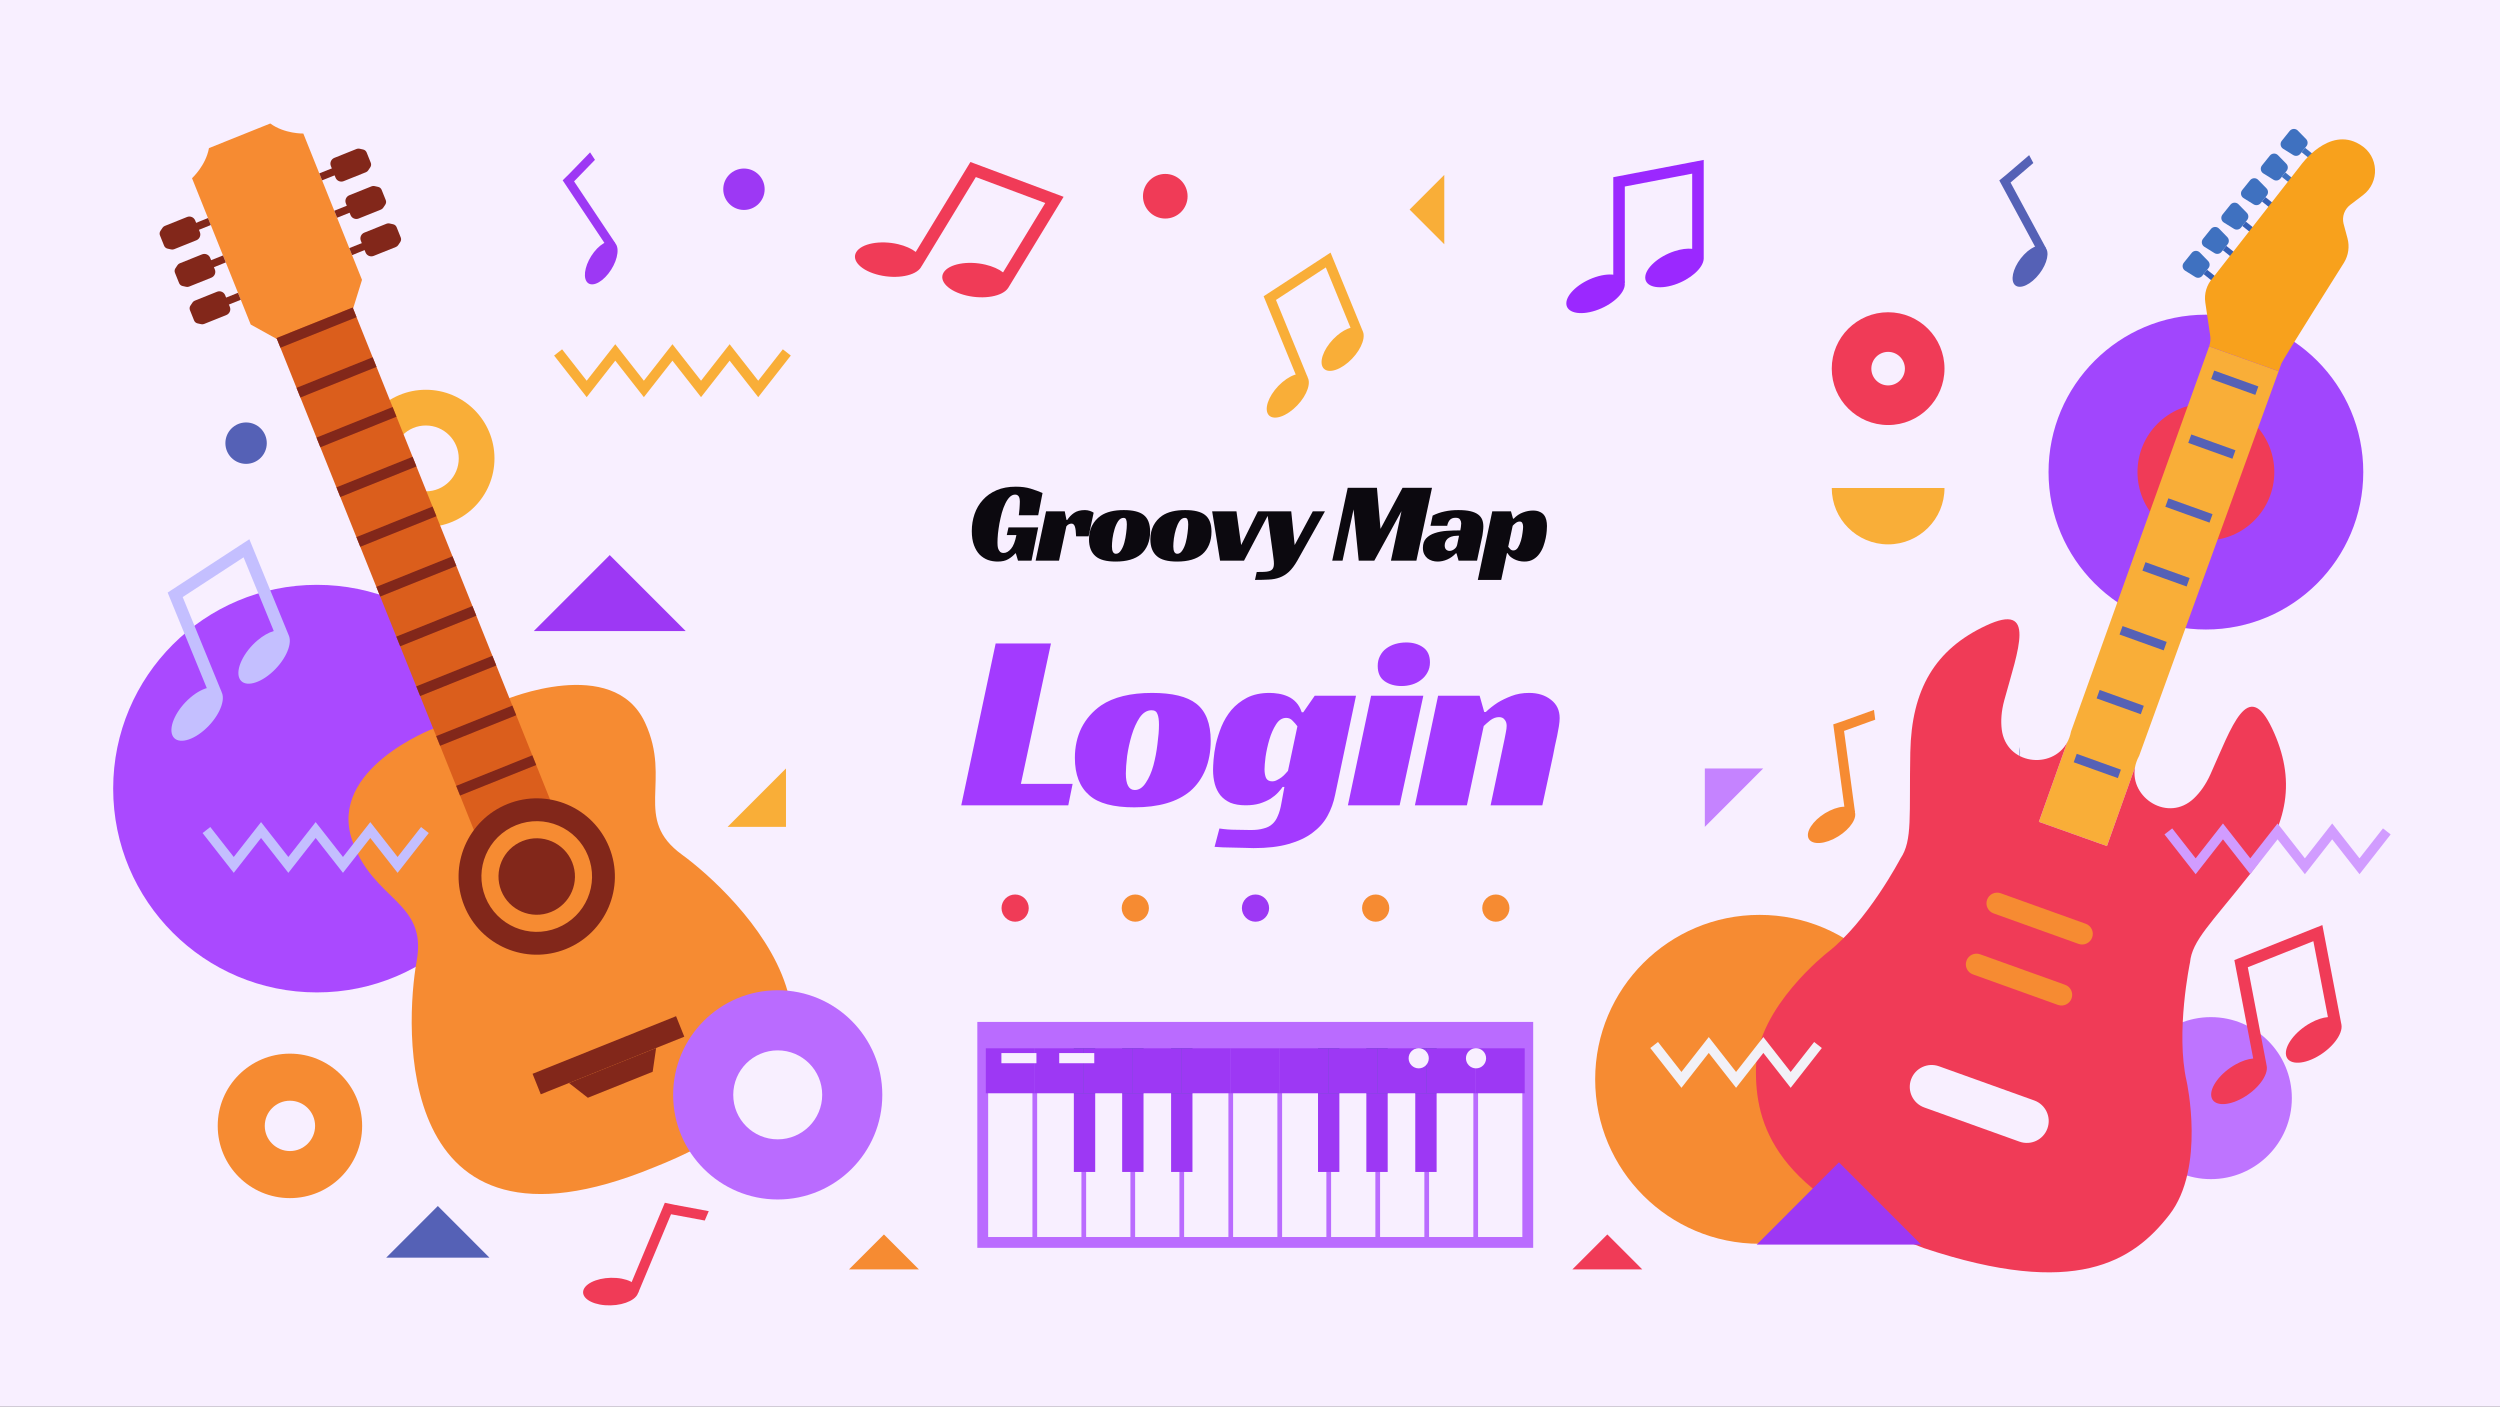 <svg width="1962" height="1104" viewBox="0 0 1962 1104" fill="none" xmlns="http://www.w3.org/2000/svg">
<rect x="0" y="0" width="1962" height="1104" fill="#333333" stroke="none"/>
<g clip-path="url(#clip0_401_717)">
<path d="M1962 1104H0V-4.73022e-05H1962V1104Z" fill="#F8EFFF"/>
<path d="M1798.64 861.81C1798.64 896.923 1770.18 925.382 1735.09 925.382C1699.99 925.382 1671.53 896.923 1671.53 861.81C1671.53 826.697 1699.99 798.238 1735.09 798.238C1770.18 798.238 1798.64 826.697 1798.64 861.81Z" fill="#BE74FF"/>
<path d="M1509.93 847.059C1509.93 775.775 1452.16 717.994 1380.91 717.994C1309.66 717.994 1251.89 775.775 1251.89 847.059C1251.89 918.336 1309.66 976.12 1380.91 976.12C1452.16 976.12 1509.93 918.336 1509.93 847.059Z" fill="#F68B32"/>
<path d="M408.582 618.912C408.582 530.583 337.002 458.977 248.701 458.977C160.401 458.977 88.819 530.583 88.819 618.912C88.819 707.243 160.401 778.849 248.701 778.849C337.002 778.849 408.582 707.243 408.582 618.912Z" fill="#AA49FF"/>
<path d="M1854.7 370.499C1854.7 302.266 1799.41 246.959 1731.2 246.959C1662.99 246.959 1607.69 302.266 1607.69 370.499C1607.69 438.731 1662.99 494.043 1731.2 494.043C1799.41 494.043 1854.7 438.731 1854.7 370.499Z" fill="#A146FD"/>
<path d="M1784.88 370.499C1784.88 340.837 1760.85 316.794 1731.2 316.794C1701.54 316.794 1677.5 340.837 1677.5 370.499C1677.5 400.162 1701.54 424.208 1731.2 424.208C1760.85 424.208 1784.88 400.162 1784.88 370.499Z" fill="#F03B57"/>
<path d="M334.2 385.604C319.934 385.604 308.369 374.036 308.369 359.765C308.369 345.495 319.934 333.929 334.2 333.929C348.465 333.929 360.03 345.495 360.03 359.765C360.03 374.036 348.465 385.604 334.2 385.604ZM334.2 305.885C304.452 305.885 280.336 330.004 280.336 359.765C280.336 389.523 304.452 413.647 334.2 413.647C363.948 413.647 388.064 389.523 388.064 359.765C388.064 330.004 363.948 305.885 334.2 305.885Z" fill="#F9AE38"/>
<path d="M1275.15 223.062C1275.15 230.33 1264.87 239.583 1252.19 243.739C1239.52 247.886 1229.24 245.364 1229.24 238.104C1229.24 230.836 1239.52 221.582 1252.19 217.427C1264.87 213.271 1275.15 215.801 1275.15 223.062Z" fill="#9B28FF"/>
<path d="M1337.08 202.776V134.542V125.488L1328.03 127.221L1275.15 137.341L1270.07 138.307L1266.1 139.066V216.629L1275.15 222.165V146.387L1328.03 136.275V195.27C1324.17 194.848 1319.35 195.431 1314.13 197.141C1301.45 201.288 1291.17 210.55 1291.17 217.81C1291.17 225.078 1301.45 227.6 1314.13 223.453C1326.64 219.351 1336.82 210.274 1337.07 203.052H1337.08V202.776Z" fill="#9B28FF"/>
<path d="M1026.6 296.946C1028.99 302.78 1023.79 313.59 1014.98 321.096C1006.17 328.609 997.095 329.966 994.703 324.132C992.312 318.297 997.516 307.487 1006.32 299.982C1015.14 292.476 1024.21 291.119 1026.6 296.946Z" fill="#F9AE38"/>
<path d="M1069.64 260.276L1047.19 205.505L1044.21 198.237L1037.52 202.607L998.398 228.137L994.642 230.59L991.699 232.507L1017.22 294.768L1026.3 296.225L1001.38 235.405L1040.5 209.875L1059.9 257.232C1056.67 258.16 1052.99 260.214 1049.36 263.304C1040.55 270.81 1035.35 281.627 1037.74 287.454C1040.13 293.288 1049.21 291.931 1058.02 284.426C1066.72 277.012 1071.9 266.378 1069.73 260.498V260.49L1069.64 260.276Z" fill="#F9AE38"/>
<path d="M825.389 150.972L770.913 130.617L765.691 128.662L761.594 127.129L718.67 197.708C715.347 195.155 710.581 192.978 704.797 191.621C690.771 188.34 676.096 191.107 672.019 197.808C667.942 204.516 676.007 212.612 690.033 215.901C704.059 219.19 718.735 216.415 722.811 209.714C722.994 209.415 723.143 209.108 723.278 208.802L723.317 208.878L765.836 138.966L820.308 159.329L787.199 213.762C783.873 211.209 779.106 209.04 773.327 207.683C759.298 204.394 744.622 207.161 740.545 213.869C736.468 220.57 744.533 228.674 758.559 231.955C772.408 235.206 786.893 232.545 791.177 226.021H791.184L791.338 225.768L829.627 162.809L834.709 154.46L825.389 150.972Z" fill="#F03B57"/>
<path d="M1837.59 804.34L1837.6 804.333L1837.54 804.057L1824.34 735.136L1822.59 725.992L1813.78 729.494L1762.33 749.955L1757.39 751.918L1753.52 753.457L1768.32 830.721C1764.34 831.043 1759.59 832.554 1754.64 835.298C1742.64 841.945 1734.06 853.284 1735.46 860.621C1736.87 867.958 1747.74 868.518 1759.74 861.871C1771.73 855.224 1780.32 843.885 1778.91 836.54C1778.85 836.218 1778.77 835.904 1778.67 835.605L1778.74 835.636L1764.08 759.099L1815.53 738.637L1826.95 798.23C1822.97 798.552 1818.22 800.07 1813.27 802.807C1801.27 809.462 1792.69 820.801 1794.09 828.138C1795.5 835.475 1806.37 836.034 1818.36 829.387C1830.21 822.817 1838.73 811.677 1837.59 804.34Z" fill="#F03B57"/>
<path d="M1641.71 595.605V586.274C1641.2 589.593 1641.23 592.712 1641.71 595.605Z" fill="#365FB5"/>
<path d="M1585 586.156V595.233C1585.45 592.412 1585.48 589.38 1585 586.156Z" fill="#365FB5"/>
<path d="M212.11 96.914L163.99 116.234C161.548 129.958 150.697 139.855 150.697 139.855L196.759 254.694L228.491 272.282L273.328 254.288L284.103 219.635L238.042 104.796C238.042 104.796 223.359 105.148 212.11 96.914Z" fill="#F68B32"/>
<path d="M340.002 571.821C340.002 571.821 257.358 603.359 276.329 659.316C292.675 707.529 335.649 706.845 326.967 754.483C318.285 802.117 306.145 1001.1 512.842 916.297C720.811 834.654 574.547 699.26 535.356 670.838C496.165 642.416 527.692 613.195 506.191 567.053C481.235 513.497 396.444 549.166 396.444 549.166L340.002 571.821Z" fill="#F68B32"/>
<path d="M276.794 241.332L217.032 265.313L371.978 651.603L431.74 627.615L276.794 241.332Z" fill="#DB5E1C"/>
<path d="M276.794 241.331L217.032 265.313L220.083 272.918L279.845 248.937L276.794 241.331Z" fill="#82271A"/>
<path d="M292.457 280.378L232.695 304.367L235.746 311.972L295.508 287.983L292.457 280.378Z" fill="#82271A"/>
<path d="M308.12 319.424L248.358 343.414L251.409 351.019L311.171 327.029L308.12 319.424Z" fill="#82271A"/>
<path d="M323.784 358.474L264.021 382.463L267.072 390.068L326.834 366.08L323.784 358.474Z" fill="#82271A"/>
<path d="M339.447 397.523L279.685 421.51L282.735 429.116L342.497 405.128L339.447 397.523Z" fill="#82271A"/>
<path d="M355.11 436.571L295.348 460.559L298.398 468.164L358.16 444.177L355.11 436.571Z" fill="#82271A"/>
<path d="M370.773 475.619L311.011 499.608L314.061 507.213L373.823 483.225L370.773 475.619Z" fill="#82271A"/>
<path d="M386.435 514.669L326.674 538.656L329.724 546.262L389.486 522.274L386.435 514.669Z" fill="#82271A"/>
<path d="M402.098 553.717L342.336 577.704L345.387 585.31L405.149 561.322L402.098 553.717Z" fill="#82271A"/>
<path d="M417.761 592.765L357.999 616.754L361.05 624.359L420.812 600.371L417.761 592.765Z" fill="#82271A"/>
<path d="M437.394 728.2C415.141 737.133 389.864 726.327 380.935 704.068C372.006 681.807 382.807 656.521 405.06 647.589C427.313 638.656 452.59 649.462 461.519 671.721C470.447 693.981 459.646 719.268 437.394 728.2ZM398.388 630.955C366.951 643.572 351.693 679.294 364.306 710.742C376.921 742.189 412.63 757.452 444.066 744.834C475.503 732.216 490.761 696.495 478.148 665.047C465.533 633.601 429.824 618.337 398.388 630.955Z" fill="#82271A"/>
<path d="M410.055 660.043C394.678 666.215 387.214 683.688 393.385 699.07C399.554 714.453 417.021 721.919 432.398 715.746C447.776 709.574 455.24 692.101 449.069 676.719C442.9 661.336 425.432 653.87 410.055 660.043Z" fill="#82271A"/>
<path d="M530.574 797.502L417.945 842.712L424.401 858.805L537.029 813.594L530.574 797.502Z" fill="#82271A"/>
<path d="M461.352 861.534L512.213 841.118L514.927 822.473L446.504 849.935L461.352 861.534Z" fill="#82271A"/>
<path d="M163.236 171.128L165.434 176.609L153.1 181.554L150.901 176.08L163.236 171.128Z" fill="#82271A"/>
<path d="M125.538 184.744L128.781 192.832C129.25 193.997 130.266 194.864 131.496 195.132L134.392 195.776C135.142 195.937 135.923 195.876 136.636 195.592L154.133 188.569C156.646 187.557 157.865 184.705 156.858 182.191L153.18 173.021C152.171 170.507 149.317 169.288 146.804 170.292L129.307 177.322C128.595 177.606 127.986 178.097 127.559 178.741L125.908 181.202C125.207 182.252 125.069 183.578 125.538 184.744Z" fill="#82271A"/>
<path d="M175.001 200.461L177.199 205.942L164.865 210.887L162.667 205.406L175.001 200.461Z" fill="#82271A"/>
<path d="M137.303 214.076L140.546 222.157C141.015 223.33 142.031 224.189 143.261 224.465L146.158 225.109C146.907 225.27 147.689 225.208 148.401 224.925L165.898 217.894C168.411 216.89 169.63 214.038 168.623 211.524L164.945 202.354C163.936 199.84 161.082 198.62 158.569 199.625L141.072 206.648C140.36 206.939 139.751 207.43 139.324 208.066L137.674 210.534C136.973 211.585 136.834 212.911 137.303 214.076Z" fill="#82271A"/>
<path d="M186.767 229.793L188.965 235.267L176.632 240.22L174.434 234.738L186.767 229.793Z" fill="#82271A"/>
<path d="M149.069 243.409L152.312 251.49C152.781 252.663 153.797 253.521 155.026 253.797L157.923 254.434C158.672 254.602 159.455 254.541 160.167 254.25L177.664 247.227C180.177 246.223 181.396 243.363 180.388 240.856L176.71 231.687C175.702 229.172 172.848 227.953 170.335 228.957L152.838 235.98C152.126 236.264 151.516 236.762 151.089 237.398L149.439 239.867C148.739 240.91 148.6 242.236 149.069 243.409Z" fill="#82271A"/>
<path d="M263.422 130.916L265.621 136.39L252.784 141.542L250.586 136.068L263.422 130.916Z" fill="#82271A"/>
<path d="M287.737 119.638L290.979 127.727C291.449 128.892 291.31 130.218 290.61 131.269L288.96 133.73C288.533 134.374 287.923 134.864 287.211 135.148L269.714 142.171C267.201 143.183 264.346 141.964 263.339 139.449L259.661 130.28C258.652 127.765 259.872 124.913 262.384 123.901L279.882 116.878C280.594 116.595 281.376 116.533 282.126 116.694L285.022 117.338C286.252 117.607 287.267 118.473 287.737 119.638Z" fill="#82271A"/>
<path d="M275.187 160.241L277.386 165.722L264.549 170.875L262.351 165.401L275.187 160.241Z" fill="#82271A"/>
<path d="M299.503 148.971L302.745 157.059C303.215 158.225 303.076 159.551 302.375 160.601L300.725 163.062C300.298 163.699 299.689 164.197 298.977 164.481L281.479 171.503C278.966 172.515 276.112 171.296 275.104 168.782L271.426 159.612C270.418 157.098 271.638 154.246 274.15 153.234L291.648 146.211C292.36 145.927 293.142 145.858 293.891 146.027L296.788 146.671C298.018 146.939 299.033 147.806 299.503 148.971Z" fill="#82271A"/>
<path d="M286.953 189.574L289.151 195.056L276.315 200.208L274.116 194.726L286.953 189.574Z" fill="#82271A"/>
<path d="M311.267 178.304L314.51 186.384C314.979 187.557 314.84 188.884 314.14 189.926L312.49 192.395C312.063 193.031 311.454 193.53 310.742 193.813L293.244 200.836C290.732 201.848 287.877 200.629 286.869 198.114L283.191 188.945C282.182 186.43 283.402 183.571 285.916 182.566L303.413 175.544C304.125 175.26 304.906 175.191 305.656 175.36L308.553 175.996C309.782 176.272 310.798 177.131 311.267 178.304Z" fill="#82271A"/>
<path d="M616.842 603.09V648.918H571.029L616.842 603.09Z" fill="#F9AE38"/>
<path d="M1337.95 648.918V603.09H1383.76L1337.95 648.918Z" fill="#C583FF"/>
<path d="M1185.41 381.5L1225.94 340.95L1266.48 381.5H1185.41Z" fill="#F8EFFF"/>
<path d="M666.284 996.237L693.719 968.798L721.153 996.237H666.284Z" fill="#F68B32"/>
<path d="M1233.99 996.237L1261.43 968.798L1288.86 996.237H1233.99Z" fill="#F03B57"/>
<path d="M303.067 987.03L343.604 946.481L384.14 987.03H303.067Z" fill="#5561B6"/>
<path d="M1133.47 191.689L1106.26 164.473L1133.47 137.256V191.689Z" fill="#F9AE38"/>
<path d="M418.886 495.283L478.521 435.627L538.156 495.283H418.886Z" fill="#9D38F4"/>
<path d="M1625.35 574.026C1625.35 574.026 1625.33 574.095 1625.31 574.224C1624.69 577.425 1623.64 580.27 1622.26 582.774L1600.1 644.958L1653.53 664.008L1675.56 602.175C1676.08 599.288 1677.1 596.339 1678.69 593.386C1678.75 593.27 1678.79 593.209 1678.79 593.209L1788.27 291.333L1733.73 271.883L1625.35 574.026Z" fill="#F9AE38"/>
<path d="M1716.07 848.6C1707.23 810.083 1718.73 755.291 1718.73 755.291C1720.33 738.191 1735.07 724.899 1765.76 686.063C1796.46 647.228 1802.06 611.397 1783.07 571.497C1764.08 531.597 1751.61 570.173 1734.77 607.637C1731.06 615.889 1726.55 622.019 1721.78 626.56C1701.58 645.771 1671.27 626.142 1675.56 602.174L1653.53 664.008L1600.1 644.958L1622.26 582.774C1610.47 604.256 1574.36 600.199 1570.96 572.429C1570.17 565.886 1570.58 558.288 1572.96 549.56C1583.79 509.935 1598.67 472.223 1558.66 490.944C1518.64 509.665 1500.19 540.886 1499.2 590.383C1498.21 639.881 1501.14 659.512 1491.5 673.731C1491.5 673.731 1465.55 723.334 1434.25 747.449C1434.25 747.449 1379.46 790.326 1378.13 836.978C1376.8 883.422 1394.09 936.813 1510.04 979.57C1628.94 1019.18 1673.99 990.096 1702.49 953.404C1731.11 916.542 1716.07 848.6 1716.07 848.6Z" fill="#F03B57"/>
<path d="M1791.8 116.756L1799.71 121.686C1801.54 122.82 1803.92 122.414 1805.26 120.743L1810.08 114.747C1811.42 113.068 1811.31 110.653 1809.81 109.12L1803.3 102.458C1801.52 100.633 1798.55 100.779 1796.95 102.764L1790.74 110.492C1789.14 112.478 1789.64 115.414 1791.8 116.756Z" fill="#3F71C0"/>
<path d="M1815.34 121.095L1812.59 124.514L1806.28 119.439L1809.03 116.02L1815.34 121.095Z" fill="#3F71C0"/>
<path d="M1776.26 136.099L1784.16 141.028C1785.99 142.163 1788.37 141.757 1789.72 140.085L1794.53 134.09C1795.88 132.411 1795.77 129.996 1794.26 128.463L1787.76 121.8C1785.98 119.976 1783.01 120.121 1781.41 122.107L1775.2 129.835C1773.6 131.821 1774.1 134.757 1776.26 136.099Z" fill="#3F71C0"/>
<path d="M1799.8 140.438L1797.05 143.857L1790.74 138.782L1793.49 135.363L1799.8 140.438Z" fill="#3F71C0"/>
<path d="M1760.72 155.45L1768.62 160.372C1770.44 161.506 1772.83 161.1 1774.18 159.429L1778.99 153.433C1780.34 151.754 1780.22 149.339 1778.72 147.806L1772.21 141.144C1770.44 139.319 1767.46 139.465 1765.87 141.45L1759.65 149.178C1758.06 151.164 1758.56 154.1 1760.72 155.45Z" fill="#3F71C0"/>
<path d="M1784.26 159.781L1781.5 163.2L1775.19 158.132L1777.95 154.706L1784.26 159.781Z" fill="#365FB5"/>
<path d="M1745.29 174.639L1753.19 179.569C1755.02 180.704 1757.4 180.297 1758.75 178.626L1763.56 172.631C1764.91 170.952 1764.8 168.536 1763.29 167.003L1756.79 160.341C1755.01 158.516 1752.03 158.662 1750.44 160.648L1744.23 168.376C1742.63 170.361 1743.13 173.298 1745.29 174.639Z" fill="#3F71C0"/>
<path d="M1768.83 178.978L1766.08 182.397L1759.77 177.33L1762.52 173.903L1768.83 178.978Z" fill="#365FB5"/>
<path d="M1729.99 193.691L1737.89 198.621C1739.71 199.755 1742.09 199.349 1743.44 197.678L1748.26 191.682C1749.6 190.003 1749.48 187.588 1747.98 186.055L1741.48 179.393C1739.7 177.568 1736.73 177.714 1735.14 179.699L1728.92 187.427C1727.33 189.413 1727.82 192.349 1729.99 193.691Z" fill="#3F71C0"/>
<path d="M1753.52 198.03L1750.77 201.449L1744.46 196.374L1747.21 192.955L1753.52 198.03Z" fill="#365FB5"/>
<path d="M1714.91 212.451L1722.81 217.373C1724.64 218.515 1727.02 218.109 1728.37 216.43L1733.18 210.442C1734.53 208.763 1734.41 206.348 1732.91 204.807L1726.41 198.145C1724.63 196.328 1721.65 196.466 1720.06 198.452L1713.85 206.187C1712.25 208.173 1712.75 211.109 1714.91 212.451Z" fill="#3F71C0"/>
<path d="M1738.45 216.783L1735.7 220.21L1729.38 215.135L1732.13 211.708L1738.45 216.783Z" fill="#365FB5"/>
<path d="M1596.47 863.635L1521.75 836.817C1512.82 833.612 1503 838.25 1499.8 847.182C1496.59 856.106 1501.23 865.935 1510.15 869.139L1584.87 895.957C1593.8 899.162 1603.63 894.524 1606.82 885.6C1610.03 876.668 1605.39 866.839 1596.47 863.635Z" fill="#F8EFFF"/>
<path d="M1772.36 303.27L1737.7 290.827L1735.33 297.459L1769.98 309.902L1772.36 303.27Z" fill="#5561B6"/>
<path d="M1754.38 353.398L1719.72 340.958L1717.34 347.589L1752 360.029L1754.38 353.398Z" fill="#5561B6"/>
<path d="M1736.4 403.525L1701.74 391.084L1699.36 397.716L1734.02 410.157L1736.4 403.525Z" fill="#5561B6"/>
<path d="M1718.42 453.653L1683.76 441.212L1681.38 447.843L1716.05 460.284L1718.42 453.653Z" fill="#5561B6"/>
<path d="M1700.44 503.78L1665.78 491.339L1663.4 497.971L1698.06 510.412L1700.44 503.78Z" fill="#5561B6"/>
<path d="M1682.46 553.907L1647.8 541.467L1645.42 548.098L1680.08 560.539L1682.46 553.907Z" fill="#5561B6"/>
<path d="M1664.48 604.034L1629.82 591.594L1627.44 598.225L1662.1 610.666L1664.48 604.034Z" fill="#5561B6"/>
<path d="M1636.89 724.98L1570.19 701.037C1565.83 699.473 1561.03 701.739 1559.47 706.096C1557.9 710.455 1560.17 715.255 1564.53 716.819L1631.23 740.763C1635.59 742.326 1640.39 740.061 1641.95 735.703C1643.51 731.345 1641.25 726.544 1636.89 724.98Z" fill="#F68B32"/>
<path d="M1620.7 772.869L1554 748.925C1549.64 747.361 1544.84 749.626 1543.28 753.985C1541.72 758.343 1543.98 763.143 1548.34 764.706L1615.04 788.647C1619.4 790.211 1624.2 787.949 1625.76 783.595C1627.33 779.232 1625.06 774.433 1620.7 772.869Z" fill="#F68B32"/>
<path d="M1839.59 206.096C1843.06 200.399 1844.04 193.53 1842.32 187.09L1839.21 175.506C1837.88 169.993 1839.93 164.22 1844.44 160.786L1854.48 153.142C1867.79 143.007 1866.91 122.605 1852.68 113.819C1852.39 113.635 1852.09 113.452 1851.79 113.268C1827.57 98.686 1805.55 129.774 1805.55 129.774L1736.33 218.431C1731.76 223.621 1729.71 230.567 1730.72 237.406L1734.48 262.852C1735.02 265.88 1734.76 268.993 1733.73 271.883L1788.27 291.333L1790.53 285.101C1791.57 282.21 1839.59 206.096 1839.59 206.096Z" fill="#F8A11C"/>
<path d="M1723.15 686.083L1698.69 654.851L1704.75 650.113L1723.15 673.619L1744.58 646.251L1766.01 673.619L1787.44 646.251L1808.87 673.619L1830.3 646.252L1851.74 673.62L1870.15 650.112L1876.19 654.851L1851.74 686.081L1830.3 658.712L1808.87 686.082L1787.44 658.713L1766.01 686.082L1744.58 658.713L1723.15 686.083Z" fill="#D19CFF"/>
<path d="M460.433 311.688L434.872 279.044L441.13 274.137L460.433 298.793L482.866 270.143L505.303 298.793L527.738 270.143L550.174 298.793L572.611 270.143L595.051 298.793L614.362 274.137L620.618 279.044L595.051 311.688L572.611 283.038L550.174 311.688L527.738 283.038L505.305 311.688L482.867 283.038L460.433 311.688Z" fill="#F9AE38"/>
<path d="M183.44 685.014L158.988 653.782L165.037 649.044L183.44 672.55L204.869 645.181L226.302 672.55L247.731 645.181L269.163 672.55L290.596 645.182L312.03 672.551L330.441 649.043L336.489 653.783L312.03 685.013L290.596 657.644L269.163 685.013L247.731 657.645L226.303 685.013L204.87 657.645L183.44 685.014Z" fill="#C4BFFF"/>
<path d="M1319.6 853.714L1295.14 822.488L1301.2 817.75L1319.6 841.256L1341.03 813.886L1362.46 841.256L1383.88 813.886L1405.32 841.256L1423.73 817.75L1429.78 822.488L1405.32 853.714L1383.88 826.344L1362.46 853.714L1341.03 826.344L1319.6 853.714Z" fill="#F2F1F7"/>
<path d="M528.28 859.242C528.28 904.59 565.029 941.352 610.359 941.352C655.689 941.352 692.437 904.59 692.437 859.242C692.437 813.901 655.689 777.139 610.359 777.139C565.029 777.139 528.28 813.901 528.28 859.242Z" fill="#BA6BFF"/>
<path d="M170.865 883.599C170.865 914.909 196.238 940.286 227.538 940.286C258.837 940.286 284.21 914.909 284.21 883.599C284.21 852.288 258.837 826.904 227.538 826.904C196.238 826.904 170.865 852.288 170.865 883.599Z" fill="#F68B32"/>
<path d="M207.79 883.599C207.79 894.508 216.631 903.348 227.538 903.348C238.444 903.348 247.286 894.508 247.286 883.599C247.286 872.689 238.444 863.842 227.538 863.842C216.631 863.842 207.79 872.689 207.79 883.599Z" fill="#F8EFFF"/>
<path d="M575.456 859.242C575.456 878.523 591.082 894.156 610.359 894.156C629.635 894.156 645.261 878.523 645.261 859.242C645.261 839.96 629.635 824.328 610.359 824.328C591.082 824.328 575.456 839.96 575.456 859.242Z" fill="#F8EFFF"/>
<path d="M1526.04 289.31C1526.04 313.759 1506.23 333.569 1481.8 333.569C1457.36 333.569 1437.56 313.759 1437.56 289.31C1437.56 264.868 1457.36 245.05 1481.8 245.05C1506.23 245.05 1526.04 264.868 1526.04 289.31Z" fill="#F03B57"/>
<path d="M1494.97 289.309C1494.97 296.585 1489.07 302.48 1481.8 302.48C1474.53 302.48 1468.63 296.585 1468.63 289.309C1468.63 282.041 1474.53 276.145 1481.8 276.145C1489.07 276.145 1494.97 282.041 1494.97 289.309Z" fill="#F8EFFF"/>
<path d="M1526.04 382.965C1526.04 407.409 1506.23 427.225 1481.8 427.225C1457.36 427.225 1437.56 407.409 1437.56 382.965H1526.04Z" fill="#F9AE38"/>
<path d="M932.019 154.008C932.019 163.683 924.179 171.519 914.507 171.519C904.842 171.519 897.002 163.683 897.002 154.008C897.002 144.333 904.842 136.497 914.507 136.497C924.179 136.497 932.019 144.333 932.019 154.008Z" fill="#F03B57"/>
<path d="M807.36 712.684C807.36 718.58 802.577 723.364 796.676 723.364C790.782 723.364 786 718.58 786 712.684C786 706.782 790.782 702 796.676 702C802.577 702 807.36 706.782 807.36 712.684Z" fill="#F03B57"/>
<path d="M901.673 712.684C901.673 718.58 896.891 723.364 890.997 723.364C885.096 723.364 880.321 718.58 880.321 712.684C880.321 706.782 885.096 702 890.997 702C896.891 702 901.673 706.782 901.673 712.684Z" fill="#F68B32"/>
<path d="M995.996 712.684C995.996 718.58 991.213 723.364 985.312 723.364C979.418 723.364 974.636 718.58 974.636 712.684C974.636 706.782 979.418 702 985.312 702C991.213 702 995.996 706.782 995.996 712.684Z" fill="#9D38F4"/>
<path d="M1090.31 712.684C1090.31 718.58 1085.53 723.364 1079.63 723.364C1073.73 723.364 1068.96 718.58 1068.96 712.684C1068.96 706.782 1073.73 702 1079.63 702C1085.53 702 1090.31 706.782 1090.31 712.684Z" fill="#F68B32"/>
<path d="M1184.62 712.684C1184.62 718.58 1179.85 723.364 1173.95 723.364C1168.05 723.364 1163.27 718.58 1163.27 712.684C1163.27 706.782 1168.05 702 1173.95 702C1179.85 702 1184.62 706.782 1184.62 712.684Z" fill="#F68B32"/>
<path d="M174.187 543.738C177.106 550.861 170.752 564.066 159.994 573.234C149.236 582.401 138.148 584.058 135.229 576.936C132.31 569.814 138.664 556.608 149.422 547.441C160.18 538.274 171.268 536.616 174.187 543.738Z" fill="#C4BFFF"/>
<path d="M226.746 498.951C226.746 498.95 226.746 498.95 226.746 498.95V498.949L199.329 432.059L195.692 423.184L187.516 428.52L139.742 459.701L135.159 462.693L131.566 465.038L162.731 541.072L173.825 542.855L143.38 468.576L191.154 437.395L214.86 495.234C210.909 496.371 206.417 498.873 201.982 502.652C191.223 511.82 184.869 525.025 187.788 532.147C190.708 539.271 201.796 537.612 212.553 528.445C223.176 519.393 229.505 506.404 226.851 499.222L226.857 499.218L226.746 498.951Z" fill="#C4BFFF"/>
<path d="M500.542 1015.33C498.069 1021.25 486.557 1025.28 474.831 1024.34C463.103 1023.41 455.601 1017.85 458.074 1011.94C460.546 1006.03 472.058 1001.99 483.785 1002.94C495.512 1003.87 503.015 1009.42 500.542 1015.33Z" fill="#F03B57"/>
<path d="M556.235 950.513L553.087 957.873L526.636 952.951L500.848 1014.61L495.366 1007.02L521.762 943.92L525.258 944.648L529.716 945.583L556.235 950.513Z" fill="#F03B57"/>
<path d="M1606 195.324C1608.67 200.253 1605.09 210.312 1598.01 217.787C1590.93 225.262 1583.02 227.324 1580.35 222.395C1577.69 217.457 1581.27 207.399 1588.35 199.924C1595.44 192.449 1603.34 190.386 1606 195.324Z" fill="#5561B6"/>
<path d="M1592.48 121.754L1595.76 127.941L1577.87 143.259L1605.68 194.71L1597.5 194.281L1569.04 141.611L1571.45 139.633L1574.54 137.111L1592.48 121.754Z" fill="#5561B6"/>
<path d="M483.37 191.583C486.482 196.244 483.847 206.594 477.486 214.69C471.124 222.793 463.445 225.577 460.333 220.908C457.222 216.246 459.856 205.896 466.218 197.8C472.579 189.696 480.258 186.914 483.37 191.583Z" fill="#9D38F4"/>
<path d="M463.089 119.577L466.928 125.434L450.533 142.347L482.987 190.999L474.806 191.329L441.589 141.526L443.812 139.326L446.654 136.528L463.089 119.577Z" fill="#9D38F4"/>
<path d="M1455.94 638.389C1456.76 644.526 1449.14 653.514 1438.9 658.464C1428.67 663.415 1419.71 662.454 1418.88 656.317C1418.05 650.181 1425.68 641.192 1435.91 636.241C1446.15 631.29 1455.11 632.252 1455.94 638.389Z" fill="#F68B32"/>
<path d="M1470.7 557.127L1471.67 564.8L1447.21 573.624L1455.84 637.63L1447.57 633.988L1438.74 568.478L1442.01 567.377L1446.18 565.978L1470.7 557.127Z" fill="#F68B32"/>
<path d="M767 979.307V802H1203.25V979.307H767Z" fill="#BA6BFF"/>
<path d="M810.256 970.805H775.507V824.563H810.256V970.805Z" fill="#F8EFFF"/>
<path d="M848.707 970.805H813.958V824.563H848.707V970.805Z" fill="#F8EFFF"/>
<path d="M887.149 970.805H852.4V824.563H887.149V970.805Z" fill="#F8EFFF"/>
<path d="M925.6 970.805H890.852V824.563H925.6V970.805Z" fill="#F8EFFF"/>
<path d="M964.051 970.805H929.302V824.563H964.051V970.805Z" fill="#F8EFFF"/>
<path d="M1002.49 970.805H967.745V824.563H1002.49V970.805Z" fill="#F8EFFF"/>
<path d="M1040.94 970.805H1006.2V824.563H1040.94V970.805Z" fill="#F8EFFF"/>
<path d="M1079.39 970.805H1044.65V824.563H1079.39V970.805Z" fill="#F8EFFF"/>
<path d="M1117.84 970.805H1083.09V824.563H1117.84V970.805Z" fill="#F8EFFF"/>
<path d="M1156.29 970.805H1121.54V824.563H1156.29V970.805Z" fill="#F8EFFF"/>
<path d="M1194.74 970.805H1159.99V824.563H1194.74V970.805Z" fill="#F8EFFF"/>
<path d="M897.434 919.745H880.673V822.708H897.434V919.745Z" fill="#9D38F4"/>
<path d="M859.512 919.745H842.751V822.708H859.512V919.745Z" fill="#9D38F4"/>
<path d="M935.839 919.745H919.078V822.708H935.839V919.745Z" fill="#9D38F4"/>
<path d="M1089.06 919.745H1072.31V822.708H1089.06V919.745Z" fill="#9D38F4"/>
<path d="M1051.14 919.745H1034.38V822.708H1051.14V919.745Z" fill="#9D38F4"/>
<path d="M1127.46 919.745H1110.7V822.708H1127.46V919.745Z" fill="#9D38F4"/>
<path d="M897.434 858.005V822.708H880.673V858.005H897.434Z" fill="#5561B6"/>
<path d="M859.512 858.005V822.708H842.751V858.005H859.512Z" fill="#5561B6"/>
<path d="M935.839 858.005V822.708H919.078V858.005H935.839Z" fill="#5561B6"/>
<path d="M1089.06 858.005V822.708H1072.31V858.005H1089.06Z" fill="#5561B6"/>
<path d="M1051.14 858.005V822.708H1034.38V858.005H1051.14Z" fill="#5561B6"/>
<path d="M1127.46 858.005V822.708H1110.7V858.005H1127.46Z" fill="#5561B6"/>
<path d="M812.103 858.005V822.708H773.66V858.005H812.103Z" fill="#9D38F4"/>
<path d="M850.553 858.005V822.708H812.103V858.005H850.553Z" fill="#9D38F4"/>
<path d="M889.004 858.005V822.708H850.554V858.005H889.004Z" fill="#9D38F4"/>
<path d="M927.447 858.005V822.708H889.004V858.005H927.447Z" fill="#9D38F4"/>
<path d="M965.898 858.005V822.708H927.447V858.005H965.898Z" fill="#9D38F4"/>
<path d="M1004.35 858.005V822.708H965.897V858.005H1004.35Z" fill="#9D38F4"/>
<path d="M1042.79 858.005V822.708H1004.35V858.005H1042.79Z" fill="#9D38F4"/>
<path d="M1081.24 858.005V822.708H1042.79V858.005H1081.24Z" fill="#9D38F4"/>
<path d="M1119.69 858.005V822.708H1081.24V858.005H1119.69Z" fill="#9D38F4"/>
<path d="M1158.14 858.005V822.708H1119.69V858.005H1158.14Z" fill="#9D38F4"/>
<path d="M1196.59 858.005V822.708H1158.14V858.005H1196.59Z" fill="#9D38F4"/>
<path d="M1121.32 830.535C1121.32 834.905 1117.77 838.455 1113.4 838.455C1109.03 838.455 1105.48 834.905 1105.48 830.535C1105.48 826.165 1109.03 822.616 1113.4 822.616C1117.77 822.616 1121.32 826.165 1121.32 830.535Z" fill="#F8EFFF"/>
<path d="M1166.3 830.535C1166.3 834.905 1162.76 838.455 1158.39 838.455C1154.01 838.455 1150.47 834.905 1150.47 830.535C1150.47 826.165 1154.01 822.616 1158.39 822.616C1162.76 822.616 1166.3 826.165 1166.3 830.535Z" fill="#F8EFFF"/>
<path d="M813.39 826.449H785.899V834.422H813.39V826.449Z" fill="#F8EFFF"/>
<path d="M858.777 826.449H831.278V834.422H858.777V826.449Z" fill="#F8EFFF"/>
<path d="M1378.63 976.771L1443.19 912.195L1507.74 976.771H1378.63Z" fill="#9D38F4"/>
<path d="M209.372 347.792C209.372 356.766 202.099 364.042 193.128 364.042C184.156 364.042 176.883 356.766 176.883 347.792C176.883 338.817 184.156 331.538 193.128 331.538C202.099 331.538 209.372 338.817 209.372 347.792Z" fill="#5561B6"/>
<path d="M600.098 148.511C600.098 157.488 592.826 164.764 583.854 164.764C574.883 164.764 567.609 157.488 567.609 148.511C567.609 139.541 574.883 132.265 583.854 132.265C592.826 132.265 600.098 139.541 600.098 148.511Z" fill="#9D38F4"/>
<path d="M791.462 413.9H814.772L809.553 440H798.932L797.222 434.24H796.862C795.302 436.04 793.442 437.57 791.282 438.83C789.182 440.09 786.422 440.72 783.002 440.72C780.362 440.72 777.812 440.3 775.352 439.46C772.952 438.56 770.792 437.18 768.872 435.32C767.012 433.4 765.512 430.91 764.372 427.85C763.232 424.79 762.662 421.1 762.662 416.78C762.662 412.1 763.382 407.66 764.822 403.46C766.262 399.26 768.422 395.57 771.302 392.39C774.182 389.15 777.782 386.6 782.102 384.74C786.422 382.88 791.462 381.95 797.222 381.95C801.662 381.95 805.532 382.46 808.833 383.48C812.133 384.5 815.252 385.64 818.192 386.9L814.772 404.36H799.562C799.622 403.7 799.712 402.92 799.832 402.02C799.952 401.12 800.042 400.19 800.103 399.23C800.162 398.21 800.222 397.22 800.282 396.26C800.342 395.3 800.372 394.46 800.372 393.74C800.372 393.26 800.342 392.72 800.282 392.12C800.222 391.46 800.072 390.83 799.832 390.23C799.592 389.63 799.232 389.15 798.752 388.79C798.272 388.37 797.582 388.16 796.682 388.16C795.122 388.16 793.682 388.82 792.362 390.14C791.102 391.4 789.962 393.11 788.942 395.27C787.922 397.37 787.022 399.77 786.242 402.47C785.522 405.17 784.892 407.93 784.352 410.75C783.872 413.51 783.482 416.24 783.182 418.94C782.942 421.58 782.822 423.89 782.822 425.87C782.822 426.47 782.852 427.22 782.912 428.12C782.972 429.02 783.152 429.92 783.452 430.82C783.812 431.66 784.292 432.41 784.892 433.07C785.552 433.67 786.482 433.97 787.682 433.97C789.662 433.97 791.582 432.89 793.442 430.73C795.302 428.57 796.712 424.97 797.672 419.93H790.112L791.462 413.9ZM820.947 401.3H835.617L836.967 408.05H837.597C838.977 405.89 840.747 404.06 842.907 402.56C845.067 401.06 847.917 400.31 851.457 400.31C851.697 400.31 852.057 400.34 852.537 400.4C853.077 400.4 853.647 400.49 854.247 400.67C854.907 400.79 855.567 401 856.227 401.3C856.947 401.54 857.637 401.9 858.297 402.38L854.337 420.92H844.527C844.407 417.2 844.077 414.62 843.537 413.18C842.997 411.68 842.127 410.93 840.927 410.93C840.327 410.93 839.667 411.08 838.947 411.38C838.287 411.62 837.597 412.19 836.877 413.09L831.117 440H812.757L820.947 401.3ZM881.913 400.31C889.053 400.31 894.243 401.57 897.483 404.09C900.903 406.73 902.613 411.11 902.613 417.23C902.613 421.01 901.983 424.43 900.723 427.49C899.463 430.49 897.693 432.98 895.413 434.96C890.853 438.8 884.253 440.72 875.613 440.72C868.233 440.72 862.953 439.31 859.773 436.49C856.353 433.55 854.643 429.14 854.643 423.26C854.643 419.36 855.423 415.82 856.983 412.64C858.603 409.46 860.913 406.82 863.913 404.72C868.293 401.78 874.293 400.31 881.913 400.31ZM875.793 434.6C877.293 434.6 878.583 433.76 879.663 432.08C880.803 430.4 881.703 428.36 882.363 425.96C883.023 423.5 883.503 420.98 883.803 418.4C884.163 415.76 884.343 413.48 884.343 411.56C884.343 409.88 884.163 408.62 883.803 407.78C883.503 406.88 882.813 406.43 881.733 406.43C880.113 406.43 878.703 407.3 877.503 409.04C876.363 410.78 875.433 412.85 874.713 415.25C873.993 417.65 873.453 420.11 873.093 422.63C872.793 425.15 872.643 427.19 872.643 428.75C872.643 432.65 873.693 434.6 875.793 434.6ZM930.08 400.31C937.22 400.31 942.41 401.57 945.65 404.09C949.07 406.73 950.78 411.11 950.78 417.23C950.78 421.01 950.15 424.43 948.89 427.49C947.63 430.49 945.86 432.98 943.58 434.96C939.02 438.8 932.42 440.72 923.78 440.72C916.4 440.72 911.12 439.31 907.94 436.49C904.52 433.55 902.81 429.14 902.81 423.26C902.81 419.36 903.59 415.82 905.15 412.64C906.77 409.46 909.08 406.82 912.08 404.72C916.46 401.78 922.46 400.31 930.08 400.31ZM923.96 434.6C925.46 434.6 926.75 433.76 927.83 432.08C928.97 430.4 929.87 428.36 930.53 425.96C931.19 423.5 931.67 420.98 931.97 418.4C932.33 415.76 932.51 413.48 932.51 411.56C932.51 409.88 932.33 408.62 931.97 407.78C931.67 406.88 930.98 406.43 929.9 406.43C928.28 406.43 926.87 407.3 925.67 409.04C924.53 410.78 923.6 412.85 922.88 415.25C922.16 417.65 921.62 420.11 921.26 422.63C920.96 425.15 920.81 427.19 920.81 428.75C920.81 432.65 921.86 434.6 923.96 434.6ZM951.294 401.3H970.374L974.064 427.76L987.204 401.3H996.744L976.314 440H957.504L951.294 401.3ZM1013.36 401.3L1016.06 427.76L1030.28 401.3H1039.82L1018.13 440C1015.97 443.78 1013.78 446.69 1011.56 448.73C1009.34 450.77 1006.91 452.27 1004.27 453.23C1001.69 454.19 998.81 454.73 995.63 454.85C992.51 455.03 988.94 455.12 984.92 455.12L986.27 448.91C988.25 448.91 990.08 448.88 991.76 448.82C993.5 448.76 994.88 448.58 995.9 448.28C997.28 447.92 998.27 447.26 998.87 446.3C999.47 445.4 999.77 444.05 999.77 442.25C999.77 441.05 999.65 439.67 999.41 438.11C999.23 436.55 999.02 434.9 998.78 433.16L994.37 401.3H1013.36ZM1111.59 440H1091.61L1099.89 401.12L1078.56 440H1066.32L1062.27 399.77L1053.63 440H1045.53L1057.68 382.85H1080.63L1083.42 415.07L1100.7 382.85H1123.83L1111.59 440ZM1124.35 404.63C1127.41 403.13 1130.53 402.05 1133.71 401.39C1136.95 400.67 1140.55 400.31 1144.51 400.31C1148.35 400.31 1151.53 400.61 1154.05 401.21C1156.57 401.81 1158.58 402.68 1160.08 403.82C1161.58 404.96 1162.63 406.31 1163.23 407.87C1163.83 409.43 1164.13 411.2 1164.13 413.18C1164.13 414.32 1164.04 415.55 1163.86 416.87C1163.74 418.19 1163.59 419.3 1163.41 420.2L1159.18 440H1144.69L1143.07 434.24H1142.53C1140.61 436.34 1138.36 437.96 1135.78 439.1C1133.26 440.18 1130.74 440.72 1128.22 440.72C1126.78 440.72 1125.37 440.51 1123.99 440.09C1122.61 439.67 1121.38 439.04 1120.3 438.2C1119.22 437.3 1118.35 436.19 1117.69 434.87C1117.03 433.49 1116.7 431.84 1116.7 429.92C1116.7 426.8 1117.54 424.34 1119.22 422.54C1120.96 420.68 1123.21 419.3 1125.97 418.4C1128.79 417.44 1131.94 416.84 1135.42 416.6C1138.96 416.36 1142.5 416.24 1146.04 416.24C1146.16 415.64 1146.31 414.8 1146.49 413.72C1146.67 412.58 1146.76 411.59 1146.76 410.75C1146.76 409.67 1146.46 408.68 1145.86 407.78C1145.32 406.82 1144.15 406.34 1142.35 406.34C1140.25 406.34 1138.69 406.97 1137.67 408.23C1136.71 409.43 1136.08 410.9 1135.78 412.64H1122.64L1124.35 404.63ZM1145.05 420.47H1143.43C1141.69 420.47 1140.19 420.71 1138.93 421.19C1137.73 421.61 1136.74 422.18 1135.96 422.9C1135.24 423.62 1134.7 424.43 1134.34 425.33C1133.98 426.23 1133.8 427.13 1133.8 428.03C1133.8 429.47 1134.16 430.55 1134.88 431.27C1135.66 431.99 1136.56 432.35 1137.58 432.35C1138.84 432.35 1140.07 431.9 1141.27 431C1142.53 430.1 1143.31 428.9 1143.61 427.4L1145.05 420.47ZM1178.15 455.12H1159.79L1171.13 401.3H1185.8L1187.42 407.06H1187.96C1190.12 404.78 1192.52 403.16 1195.16 402.2C1197.86 401.18 1200.5 400.67 1203.08 400.67C1205.18 400.67 1206.92 401 1208.3 401.66C1209.74 402.26 1210.88 403.1 1211.72 404.18C1212.56 405.26 1213.16 406.55 1213.52 408.05C1213.88 409.55 1214.06 411.14 1214.06 412.82C1214.06 413.66 1214 414.92 1213.88 416.6C1213.76 418.28 1213.49 420.17 1213.07 422.27C1212.65 424.31 1212.05 426.44 1211.27 428.66C1210.49 430.82 1209.44 432.8 1208.12 434.6C1206.86 436.4 1205.24 437.87 1203.26 439.01C1201.34 440.15 1199.03 440.72 1196.33 440.72C1194.83 440.72 1193.36 440.54 1191.92 440.18C1190.54 439.82 1189.28 439.34 1188.14 438.74C1187 438.14 1185.98 437.45 1185.08 436.67C1184.24 435.83 1183.61 434.99 1183.19 434.15H1182.65L1178.15 455.12ZM1187.69 431.99C1189.13 431.99 1190.33 431.24 1191.29 429.74C1192.25 428.18 1193.03 426.38 1193.63 424.34C1194.23 422.24 1194.65 420.17 1194.89 418.13C1195.19 416.03 1195.34 414.47 1195.34 413.45C1195.34 412.25 1195.13 411.26 1194.71 410.48C1194.35 409.7 1193.66 409.31 1192.64 409.31C1191.5 409.31 1190.42 409.73 1189.4 410.57C1188.38 411.35 1187.63 412.04 1187.15 412.64L1183.64 429.11C1184.12 429.77 1184.69 430.43 1185.35 431.09C1186.01 431.69 1186.79 431.99 1187.69 431.99Z" fill="#0C090F"/>
<path d="M781.391 505H824.791L801.191 615.2H841.791L838.391 632H754.391L781.391 505ZM904.164 543.8C920.031 543.8 931.564 546.6 938.764 552.2C946.364 558.067 950.164 567.8 950.164 581.4C950.164 589.8 948.764 597.4 945.964 604.2C943.164 610.867 939.231 616.4 934.164 620.8C924.031 629.333 909.364 633.6 890.164 633.6C873.764 633.6 862.031 630.467 854.964 624.2C847.364 617.667 843.564 607.867 843.564 594.8C843.564 586.133 845.297 578.267 848.764 571.2C852.364 564.133 857.497 558.267 864.164 553.6C873.897 547.067 887.231 543.8 904.164 543.8ZM890.564 620C893.897 620 896.764 618.133 899.164 614.4C901.697 610.667 903.697 606.133 905.164 600.8C906.631 595.333 907.697 589.733 908.364 584C909.164 578.133 909.564 573.067 909.564 568.8C909.564 565.067 909.164 562.267 908.364 560.4C907.697 558.4 906.164 557.4 903.764 557.4C900.164 557.4 897.031 559.333 894.364 563.2C891.831 567.067 889.764 571.667 888.164 577C886.564 582.333 885.364 587.8 884.564 593.4C883.897 599 883.564 603.533 883.564 607C883.564 615.667 885.897 620 890.564 620ZM1031.8 546H1064.2L1047.8 623.8C1046.6 629.8 1044.6 635.333 1041.8 640.4C1039 645.467 1035.07 649.867 1030 653.6C1025.07 657.333 1018.8 660.267 1011.2 662.4C1003.74 664.533 994.603 665.6 983.803 665.6C981.803 665.6 979.403 665.533 976.603 665.4C973.803 665.4 970.936 665.333 968.003 665.2C965.07 665.2 962.27 665.133 959.603 665C956.936 664.867 954.803 664.733 953.203 664.6L957.003 650.2C961.27 650.867 965.603 651.2 970.003 651.2C974.536 651.333 978.403 651.4 981.603 651.4C985.603 651.4 988.936 651 991.603 650.2C994.403 649.533 996.67 648.4 998.403 646.8C1000.27 645.2 1001.74 643.067 1002.8 640.4C1004 637.733 1004.94 634.467 1005.6 630.6L1008 617.6H1006.6C1005.8 618.8 1004.6 620.267 1003 622C1001.54 623.6 999.603 625.2 997.203 626.8C994.803 628.267 991.936 629.533 988.603 630.6C985.403 631.533 981.736 632 977.603 632C972.936 632 968.936 631.333 965.603 630C962.403 628.533 959.803 626.6 957.803 624.2C955.803 621.667 954.336 618.733 953.403 615.4C952.47 611.933 952.003 608.2 952.003 604.2C952.003 602.467 952.136 599.8 952.403 596.2C952.67 592.6 953.27 588.533 954.203 584C955.27 579.467 956.736 574.867 958.603 570.2C960.603 565.4 963.203 561.067 966.403 557.2C969.736 553.333 973.803 550.133 978.603 547.6C983.536 545.067 989.47 543.8 996.403 543.8C998.536 543.8 1000.87 544 1003.4 544.4C1005.94 544.8 1008.4 545.533 1010.8 546.6C1013.2 547.667 1015.34 549.2 1017.2 551.2C1019.07 553.2 1020.54 555.8 1021.6 559H1022.8L1031.8 546ZM1009.4 563.4C1006.2 563.4 1003.54 565.133 1001.4 568.6C999.27 571.933 997.536 575.867 996.203 580.4C994.87 584.933 993.87 589.467 993.203 594C992.67 598.4 992.403 601.667 992.403 603.8C992.403 606.467 992.803 608.733 993.603 610.6C994.536 612.333 996.136 613.2 998.403 613.2C999.736 613.2 1001 612.867 1002.2 612.2C1003.54 611.533 1004.74 610.8 1005.8 610C1007 609.067 1008 608.133 1008.8 607.2C1009.74 606.267 1010.4 605.533 1010.8 605L1018.2 570C1017.14 568.533 1015.87 567.067 1014.4 565.6C1013.07 564.133 1011.4 563.4 1009.4 563.4ZM1098.43 632H1057.83L1076.03 546H1117.03L1098.43 632ZM1122.23 519.8C1122.23 522.867 1121.56 525.533 1120.23 527.8C1119.03 530.067 1117.36 532 1115.23 533.6C1113.23 535.2 1110.89 536.4 1108.23 537.2C1105.56 538 1102.83 538.4 1100.03 538.4C1094.69 538.4 1090.23 537.133 1086.63 534.6C1083.03 532.067 1081.23 528.067 1081.23 522.6C1081.23 519.667 1081.83 517.067 1083.03 514.8C1084.23 512.4 1085.83 510.467 1087.83 509C1089.96 507.4 1092.36 506.2 1095.03 505.4C1097.83 504.6 1100.69 504.2 1103.63 504.2C1108.83 504.2 1113.23 505.467 1116.83 508C1120.43 510.533 1122.23 514.467 1122.23 519.8ZM1166.02 558.8C1168.82 556.133 1171.96 553.667 1175.42 551.4C1178.49 549.533 1182.09 547.8 1186.22 546.2C1190.36 544.6 1194.96 543.8 1200.02 543.8C1206.96 543.8 1212.69 545.6 1217.22 549.2C1221.76 552.667 1224.02 557.467 1224.02 563.6C1224.02 565.333 1223.82 567.467 1223.42 570C1223.02 572.4 1222.56 574.933 1222.02 577.6C1221.49 580.267 1220.89 583 1220.22 585.8C1219.69 588.467 1219.22 590.867 1218.82 593L1210.42 632H1169.82L1180.82 579.8C1181.09 578.067 1181.42 576.333 1181.82 574.6C1182.22 572.733 1182.42 571.067 1182.42 569.6C1182.42 567.6 1181.89 566 1180.82 564.8C1179.89 563.467 1178.42 562.8 1176.42 562.8C1174.02 562.8 1171.69 563.667 1169.42 565.4C1167.29 567.133 1165.62 568.6 1164.42 569.8L1151.22 632H1110.42L1128.62 546H1161.22L1164.82 558.8H1166.02Z" fill="#A33AFF"/>
</g>
<defs>
<clipPath id="clip0_401_717">
<rect width="1962" height="1104" fill="white"/>
</clipPath>
</defs>
</svg>
